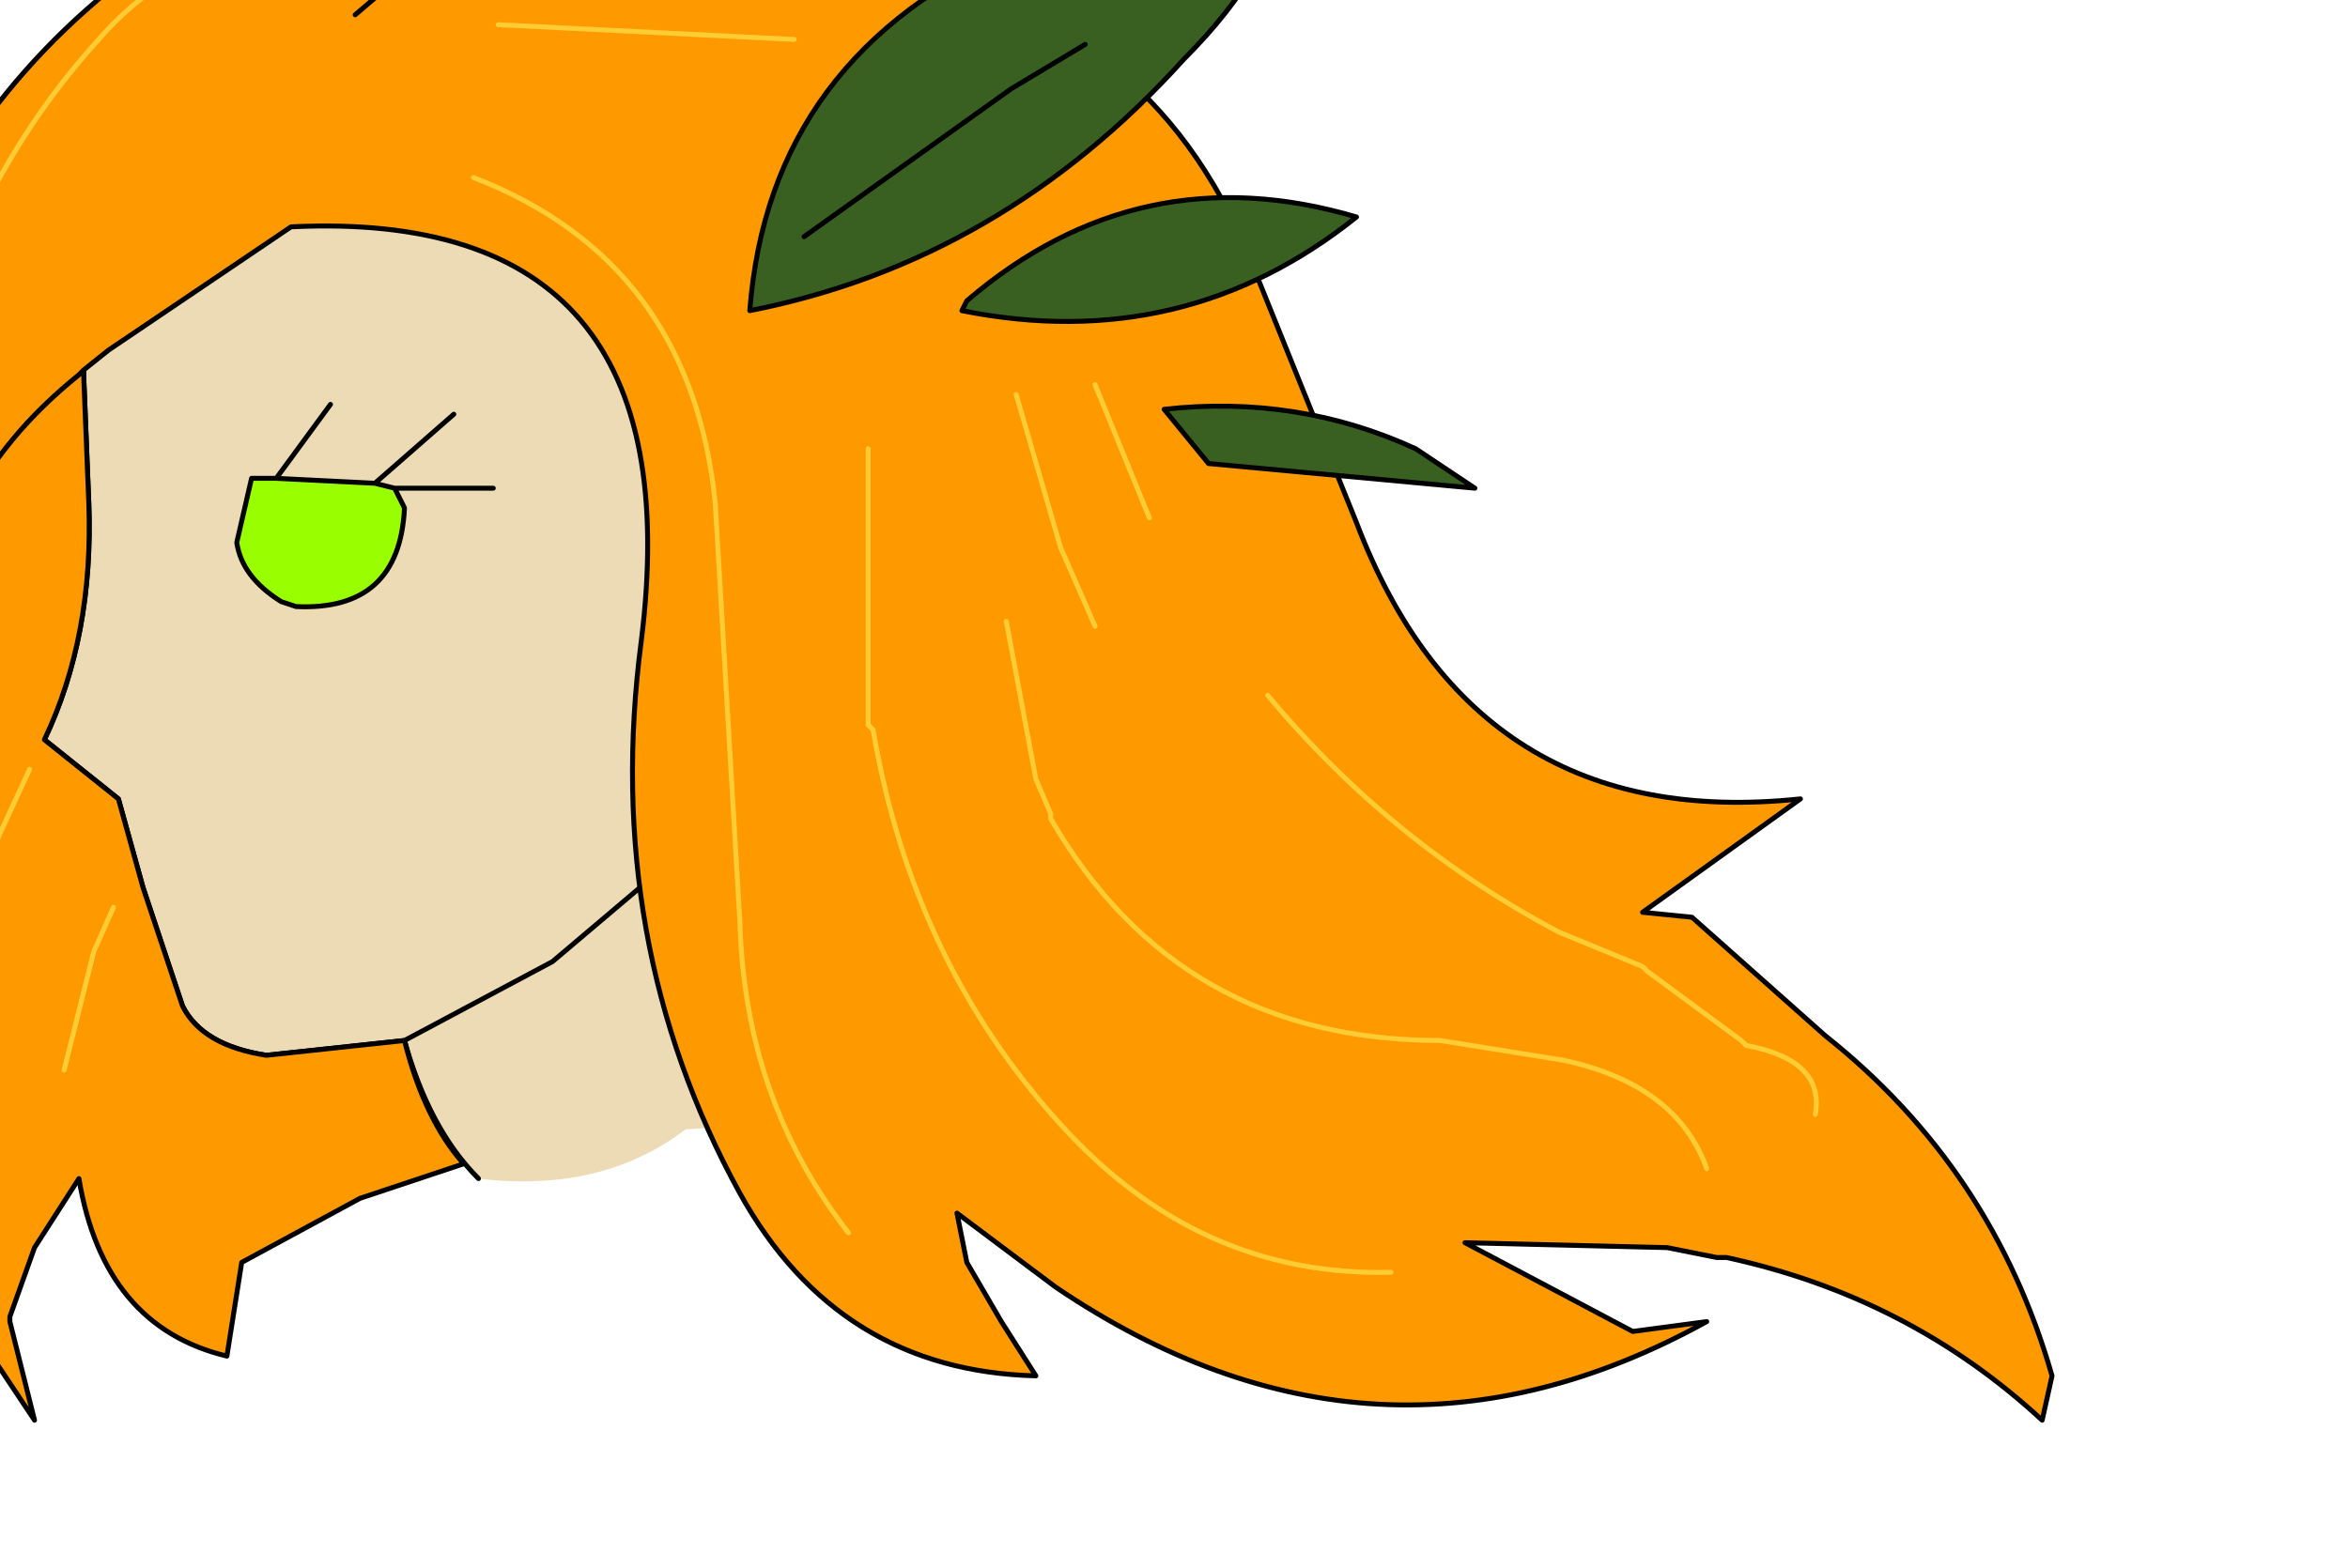 <?xml version="1.0" encoding="UTF-8" standalone="no"?>
<svg xmlns:xlink="http://www.w3.org/1999/xlink" height="15.9px" width="23.8px" xmlns="http://www.w3.org/2000/svg">
  <g transform="matrix(1.0, 0.0, 0.0, 1.0, 0.0, 0.0)">
    <path d="M8.1 6.6 L8.15 6.55 8.2 6.7 8.1 6.6" fill="#ffcc99" fill-rule="evenodd" stroke="none"/>
    <path d="M8.45 5.85 L8.15 6.55 8.1 6.6 7.7 6.9 7.6 6.95 Q7.25 7.6 7.25 7.9 L6.9 8.65 5.6 9.75 4.1 10.55 5.6 9.75 6.9 8.65 7.25 7.9 Q7.25 7.6 7.6 6.95 L7.7 6.9 8.1 6.6 8.2 6.7 8.65 11.35 6.95 11.45 Q6.1 12.1 4.85 11.95 4.35 11.45 4.1 10.55 L2.7 10.7 Q2.05 10.6 1.85 10.2 L1.45 9.0 1.2 8.1 0.45 7.5 Q0.95 6.45 0.9 5.1 L0.85 3.85 Q0.75 3.15 1.05 2.6 L1.6 1.5 Q2.05 0.7 3.0 0.35 L6.15 0.15 7.1 0.55 8.3 1.35 Q9.6 2.6 9.65 4.4 9.65 5.6 8.45 5.85 L8.45 5.5 Q8.4 4.45 7.45 4.3 L6.8 4.75 7.45 4.3 Q8.4 4.45 8.45 5.5 L8.45 5.85 M2.8 4.85 L2.55 4.85 2.4 5.5 Q2.45 5.85 2.85 6.1 L3.0 6.15 Q4.05 6.2 4.1 5.15 L4.0 4.95 5.0 4.95 4.0 4.95 3.8 4.9 2.8 4.85 3.35 4.1 2.8 4.85 M4.6 4.2 L3.8 4.9 4.6 4.2" fill="#ecdbb5" fill-rule="evenodd" stroke="none"/>
    <path d="M4.0 4.95 L4.1 5.15 Q4.05 6.2 3.0 6.15 L2.85 6.1 Q2.45 5.85 2.4 5.5 L2.55 4.85 2.8 4.85 3.8 4.9 4.0 4.95" fill="#99ff00" fill-rule="evenodd" stroke="none"/>
    <path d="M8.15 6.55 L8.45 5.85 8.45 5.5 Q8.4 4.45 7.45 4.3 L6.8 4.75 M8.45 5.85 Q9.65 5.6 9.65 4.4 9.6 2.6 8.3 1.35 L7.1 0.55 6.15 0.15 3.0 0.35 Q2.05 0.7 1.6 1.5 L1.05 2.6 Q0.75 3.15 0.85 3.85 L0.9 5.1 Q0.95 6.45 0.45 7.5 L1.2 8.1 1.45 9.0 1.85 10.2 Q2.05 10.6 2.7 10.7 L4.1 10.55 5.6 9.75 6.9 8.65 7.25 7.9 Q7.25 7.6 7.6 6.95 L7.7 6.9 8.1 6.6 8.15 6.55 8.2 6.7 8.65 11.35 M4.85 11.95 Q4.35 11.45 4.1 10.55 M4.0 4.95 L4.1 5.15 Q4.05 6.2 3.0 6.15 L2.85 6.1 Q2.45 5.85 2.4 5.5 L2.55 4.85 2.8 4.85 3.35 4.1 M2.8 4.85 L3.8 4.9 4.6 4.2 M4.0 4.95 L5.0 4.95 M3.8 4.9 L4.0 4.95" fill="none" stroke="#000000" stroke-linecap="round" stroke-linejoin="round" stroke-width="0.05"/>
    <path d="M0.85 3.8 L0.85 3.85 0.9 5.1 Q0.95 6.45 0.45 7.5 L1.2 8.1 1.45 9.0 1.85 10.2 Q2.05 10.6 2.7 10.7 L4.1 10.55 Q4.3 11.35 4.7 11.8 L3.65 12.15 2.45 12.8 2.3 13.75 Q1.05 13.45 0.8 11.95 L0.35 12.65 0.1 13.35 0.1 13.4 0.35 14.4 -0.25 13.5 Q-1.6 11.2 -0.95 8.6 L-3.0 9.4 -2.0 7.5 Q-1.65 6.8 -1.65 6.1 -1.5 0.5 3.55 -1.5 L4.25 -1.2 4.6 -0.7 9.55 -0.95 8.8 -0.3 Q11.5 0.0 12.6 2.45 L13.75 5.3 Q14.95 8.45 18.25 8.1 L16.65 9.25 17.15 9.3 18.5 10.5 Q20.2 11.85 20.8 13.95 L20.7 14.4 Q19.35 13.15 17.5 12.75 L17.4 12.75 16.9 12.65 14.85 12.6 16.55 13.5 17.3 13.4 Q13.95 15.25 10.7 13.05 L9.7 12.3 9.8 12.8 10.15 13.4 10.5 13.95 Q8.5 13.9 7.5 12.1 6.1 9.55 6.5 6.5 7.05 2.1 2.95 2.3 L1.1 3.55 0.85 3.75 0.8 3.8 0.85 3.8 M-0.65 6.8 Q-0.75 5.05 0.8 3.8 -0.75 5.05 -0.65 6.8 M4.6 -0.7 L3.6 0.15 4.6 -0.7" fill="#ff9900" fill-rule="evenodd" stroke="none"/>
    <path d="M0.85 3.8 L0.85 3.85 0.9 5.1 Q0.95 6.45 0.45 7.5 L1.2 8.1 1.45 9.0 1.85 10.2 Q2.05 10.6 2.7 10.7 L4.1 10.55 Q4.3 11.35 4.7 11.8 L3.65 12.15 2.45 12.8 2.3 13.75 Q1.05 13.45 0.8 11.95 L0.35 12.65 0.1 13.35 0.1 13.4 0.35 14.4 -0.25 13.5 Q-1.6 11.2 -0.95 8.6 L-3.0 9.4 -2.0 7.5 Q-1.65 6.8 -1.65 6.1 -1.5 0.5 3.55 -1.5 L4.25 -1.2 4.6 -0.7 9.55 -0.95 8.8 -0.3 Q11.5 0.0 12.6 2.45 L13.75 5.3 Q14.95 8.45 18.25 8.1 L16.65 9.25 17.15 9.3 18.5 10.5 Q20.2 11.85 20.8 13.95 L20.7 14.4 Q19.35 13.15 17.5 12.75 L17.4 12.75 16.9 12.65 14.85 12.6 16.55 13.5 17.3 13.4 Q13.95 15.25 10.7 13.05 L9.7 12.3 9.8 12.8 10.15 13.4 10.5 13.95 Q8.5 13.9 7.5 12.1 6.1 9.55 6.5 6.5 7.05 2.1 2.95 2.3 L1.1 3.55 0.85 3.75 0.85 3.8 M0.8 3.8 Q-0.75 5.05 -0.65 6.8 M0.85 3.75 L0.8 3.8 M3.6 0.15 L4.6 -0.7" fill="none" stroke="#000000" stroke-linecap="round" stroke-linejoin="round" stroke-width="0.05"/>
    <path d="M13.05 -1.25 Q12.95 -0.35 12.0 0.6 10.15 2.65 7.6 3.15 7.8 0.55 10.35 -0.55 11.35 -1.25 12.7 -1.3 L13.05 -1.25 M11.0 0.45 L10.25 0.9 8.15 2.4 10.25 0.9 11.0 0.45 M12.25 4.7 L11.8 4.15 Q13.15 4.0 14.35 4.55 L14.95 4.95 12.25 4.7 M9.8 3.05 Q11.55 1.55 13.75 2.2 12.0 3.6 9.75 3.15 L9.8 3.05" fill="#396020" fill-rule="evenodd" stroke="none"/>
    <path d="M13.05 -1.25 Q12.95 -0.35 12.0 0.6 10.15 2.65 7.6 3.15 7.8 0.55 10.35 -0.55 11.35 -1.25 12.7 -1.3 L13.05 -1.25 M8.15 2.4 L10.25 0.9 11.0 0.45 M12.25 4.7 L11.8 4.15 Q13.15 4.0 14.35 4.55 L14.95 4.95 12.25 4.7 M9.8 3.05 Q11.55 1.55 13.75 2.2 12.0 3.6 9.75 3.15 L9.8 3.05" fill="none" stroke="#000000" stroke-linecap="round" stroke-linejoin="round" stroke-width="0.05"/>
    <path d="M11.1 3.9 L11.65 5.25 M10.3 4.0 L10.75 5.55 11.1 6.35 M10.2 6.3 L10.5 7.9 10.65 8.25 10.65 8.3 Q11.95 10.55 14.6 10.55 L15.85 10.75 Q17.0 11.0 17.3 11.85 M12.85 7.05 Q14.1 8.55 15.8 9.45 L16.65 9.8 16.7 9.85 17.65 10.55 17.7 10.6 Q18.5 10.75 18.4 11.3 M0.65 10.85 L0.95 9.65 1.15 9.2 M-0.05 12.5 Q-0.9 10.55 0.0 8.45 L0.3 7.8 M8.8 4.55 L8.8 7.35 8.85 7.4 Q9.25 9.75 10.75 11.4 12.15 12.95 14.1 12.9 M4.8 1.8 Q7.0 2.65 7.25 5.1 L7.5 9.35 Q7.55 11.15 8.6 12.5 M5.05 0.25 L8.05 0.4 M3.45 -0.45 Q2.0 -0.75 1.0 0.4 0.0 1.5 -0.55 3.0 -1.3 4.85 -1.4 6.9 L-1.6 7.7" fill="none" stroke="#ffcc33" stroke-linecap="round" stroke-linejoin="round" stroke-width="0.05"/>
  </g>
</svg>
